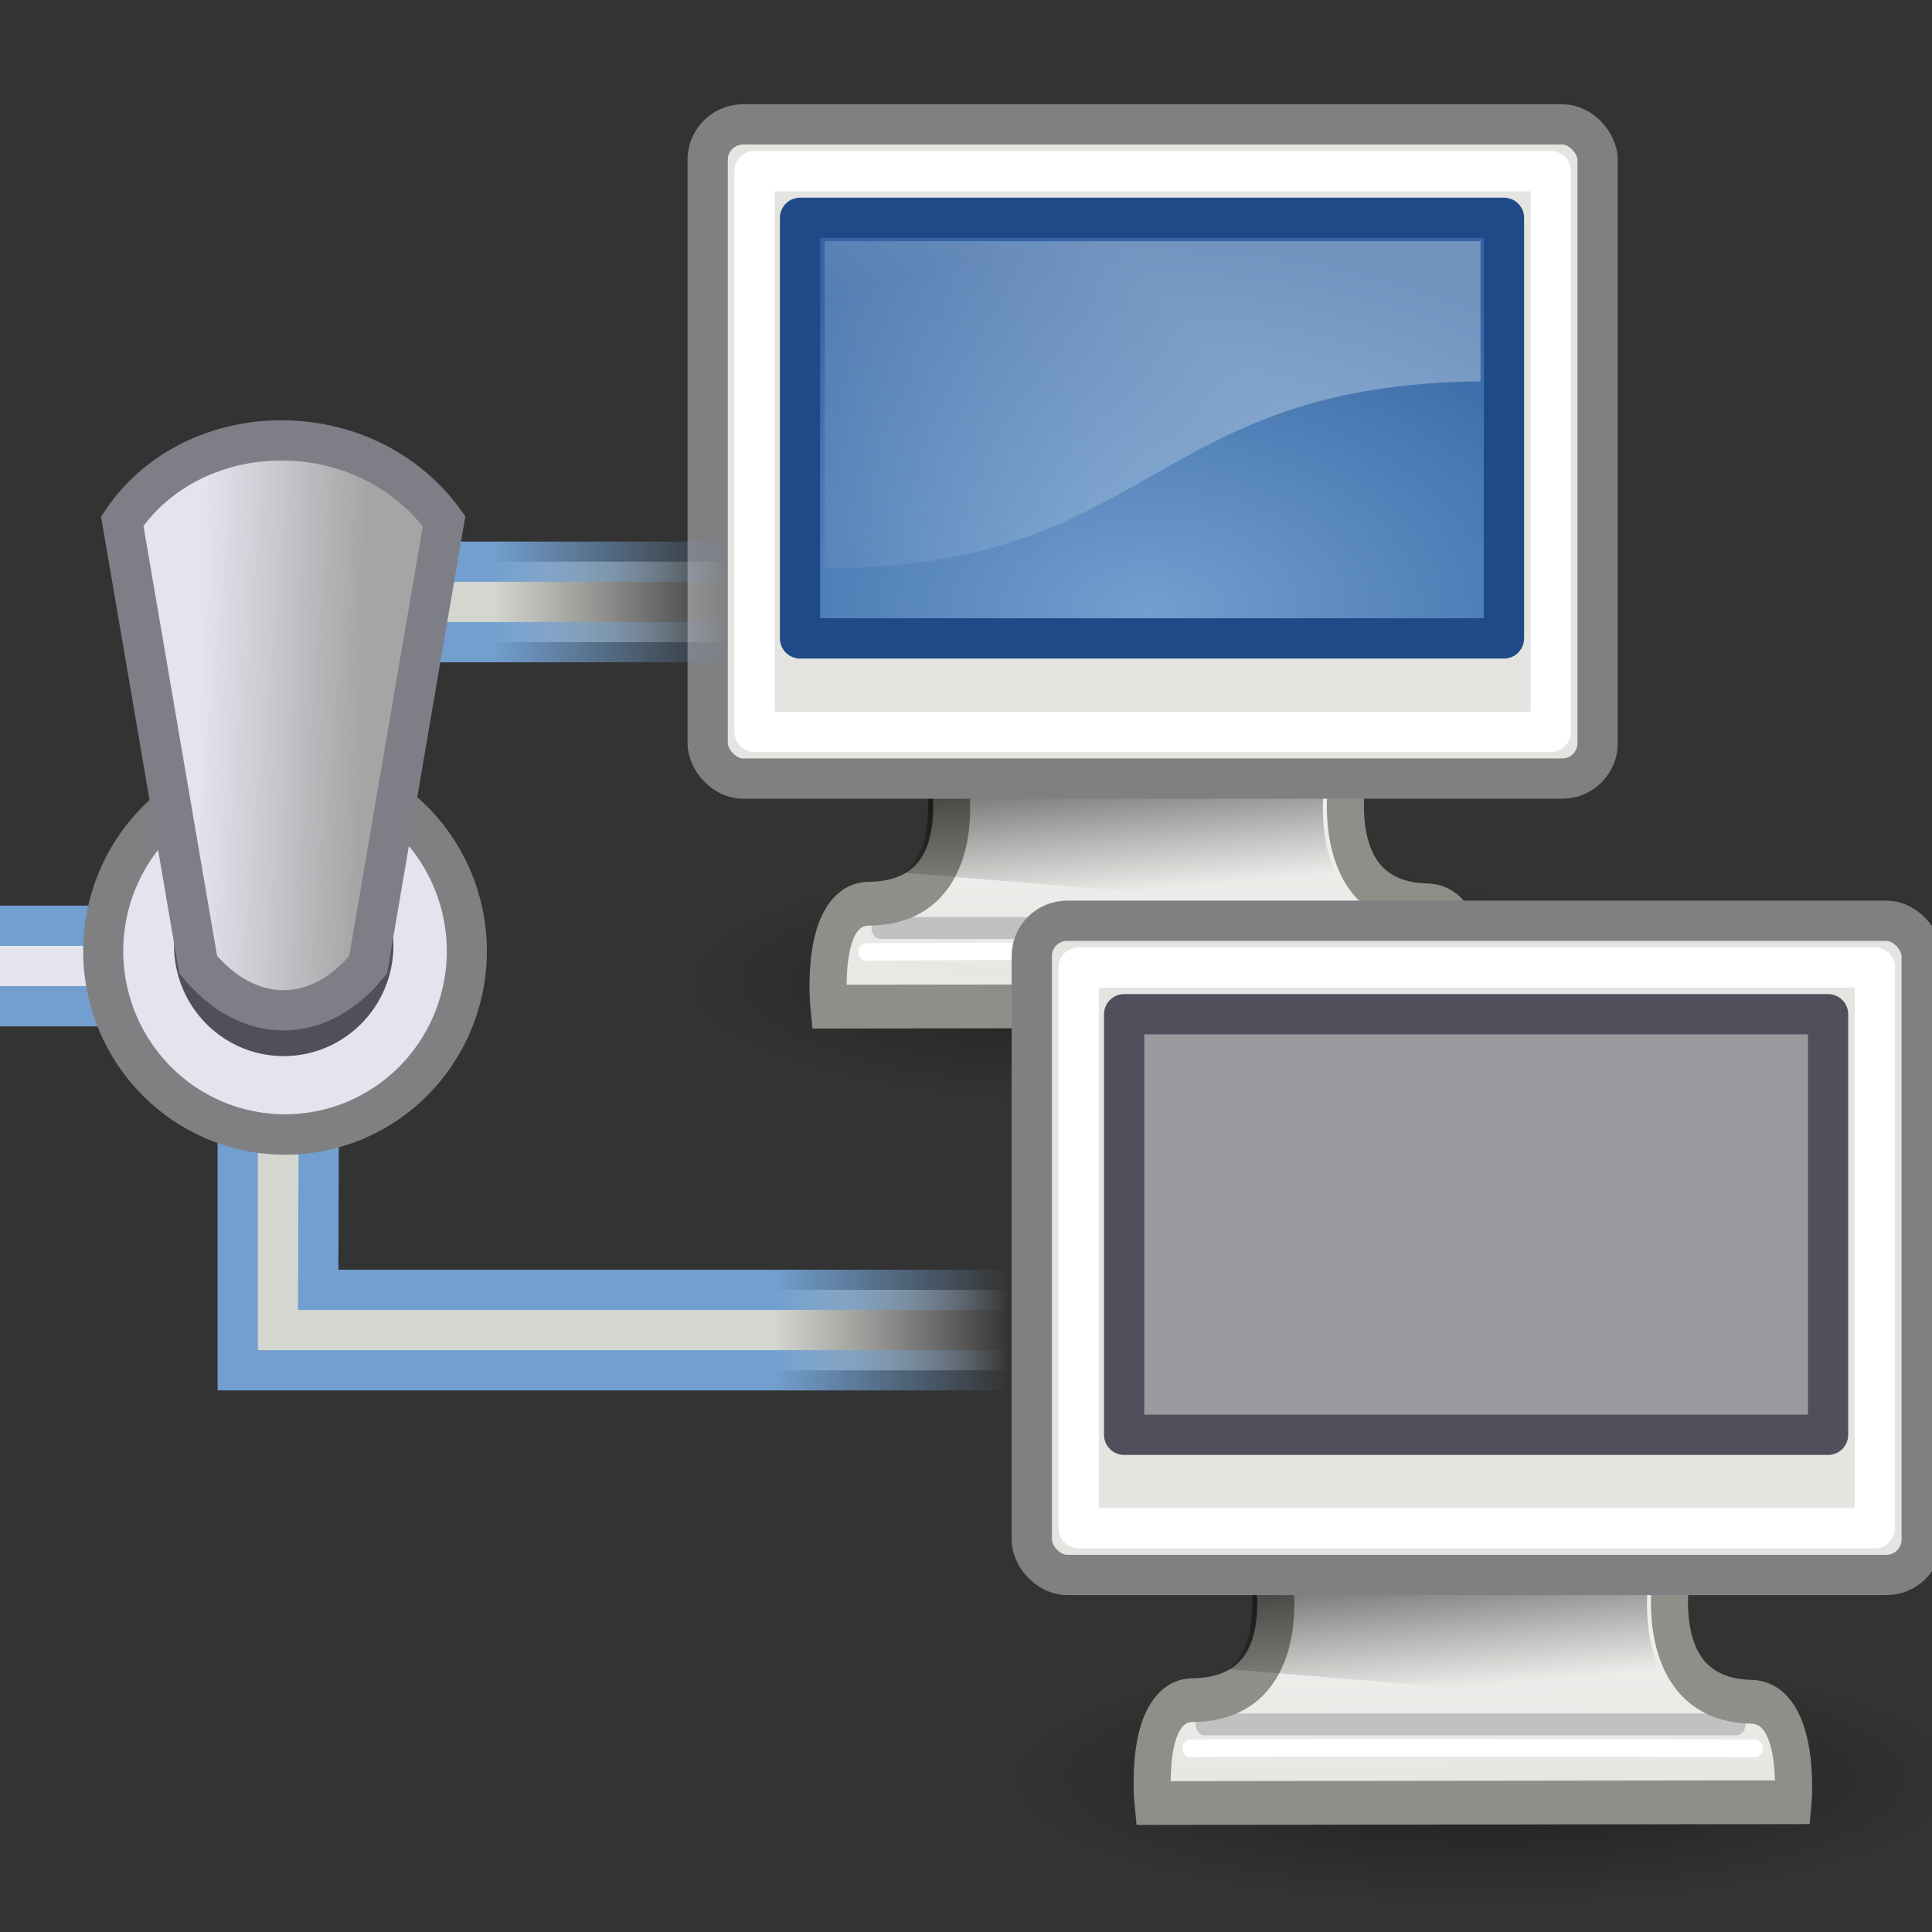 <?xml version="1.0" encoding="UTF-8" standalone="no"?>
<!-- Created with Inkscape (http://www.inkscape.org/) -->
<svg
   xmlns:dc="http://purl.org/dc/elements/1.1/"
   xmlns:cc="http://creativecommons.org/ns#"
   xmlns:rdf="http://www.w3.org/1999/02/22-rdf-syntax-ns#"
   xmlns:svg="http://www.w3.org/2000/svg"
   xmlns="http://www.w3.org/2000/svg"
   xmlns:xlink="http://www.w3.org/1999/xlink"
   xmlns:sodipodi="http://sodipodi.sourceforge.net/DTD/sodipodi-0.dtd"
   xmlns:inkscape="http://www.inkscape.org/namespaces/inkscape"
   width="48px"
   height="48px"
   id="svg3304"
   sodipodi:version="0.32"
   inkscape:version="0.46"
   sodipodi:docbase="/home/dobey/Projects/gnome-icon-theme/scalable/devices"
   sodipodi:docname="disper.svg"
   inkscape:output_extension="org.inkscape.output.svg.inkscape">
  <rect width="100%" height="100%" fill="#333333" stroke="none"/>
  <defs
     id="defs3306">
    <linearGradient
       id="linearGradient5188">
      <stop
         style="stop-color:#e4e4ef;stop-opacity:1;"
         offset="0"
         id="stop5190" />
      <stop
         style="stop-color:#a5a5a5;stop-opacity:1;"
         offset="1"
         id="stop5192" />
    </linearGradient>
    <linearGradient
       id="linearGradient4391">
      <stop
         style="stop-color:#729fcf;stop-opacity:1"
         offset="0"
         id="stop4393" />
      <stop
         style="stop-color:#729fcf;stop-opacity:0"
         offset="1"
         id="stop4395" />
    </linearGradient>
    <linearGradient
       inkscape:collect="always"
       xlink:href="#linearGradient4391"
       id="linearGradient2656"
       gradientUnits="userSpaceOnUse"
       gradientTransform="matrix(-0.909,0,0,1,28.045,9.039)"
       x1="6.503"
       y1="24.5"
       x2="0.055"
       y2="24.5" />
    <linearGradient
       inkscape:collect="always"
       xlink:href="#linearGradient2809"
       id="linearGradient2654"
       gradientUnits="userSpaceOnUse"
       gradientTransform="matrix(-0.909,0,0,1,28.955,6.039)"
       x1="7.503"
       y1="27.5"
       x2="1.055"
       y2="27.5" />
    <linearGradient
       id="linearGradient2809">
      <stop
         style="stop-color:#d3d7cf;stop-opacity:1;"
         offset="0"
         id="stop2811" />
      <stop
         style="stop-color:#eeeeec;stop-opacity:0;"
         offset="1"
         id="stop2813" />
    </linearGradient>
    <linearGradient
       id="linearGradient2240">
      <stop
         id="stop2242"
         offset="0"
         style="stop-color:#ffffff;stop-opacity:1;" />
      <stop
         id="stop2244"
         offset="1"
         style="stop-color:#babdb6" />
    </linearGradient>
    <linearGradient
       id="linearGradient4039">
      <stop
         id="stop4041"
         offset="0"
         style="stop-color:#729fcf" />
      <stop
         id="stop4043"
         offset="1"
         style="stop-color:#3465a4" />
    </linearGradient>
    <linearGradient
       id="linearGradient2287"
       inkscape:collect="always">
      <stop
         id="stop2289"
         offset="0"
         style="stop-color:#ffffff;stop-opacity:1;" />
      <stop
         id="stop2291"
         offset="1"
         style="stop-color:#ffffff;stop-opacity:0;" />
    </linearGradient>
    <linearGradient
       inkscape:collect="always"
       xlink:href="#linearGradient3002"
       id="linearGradient3055"
       gradientUnits="userSpaceOnUse"
       x1="37.211"
       y1="36.355"
       x2="37.211"
       y2="37.519" />
    <linearGradient
       inkscape:collect="always"
       xlink:href="#linearGradient3010"
       id="linearGradient3053"
       gradientUnits="userSpaceOnUse"
       gradientTransform="matrix(0.864,0,0,1.524,-21.872,-17.071)"
       x1="36.315"
       y1="34.612"
       x2="36.315"
       y2="36.529" />
    <linearGradient
       id="linearGradient3002">
      <stop
         style="stop-color:#888a85;stop-opacity:1"
         offset="0"
         id="stop3004" />
      <stop
         style="stop-color:#555753;stop-opacity:1"
         offset="1"
         id="stop3006" />
    </linearGradient>
    <linearGradient
       inkscape:collect="always"
       xlink:href="#linearGradient3002"
       id="linearGradient3059"
       gradientUnits="userSpaceOnUse"
       x1="37.211"
       y1="36.355"
       x2="37.211"
       y2="37.519" />
    <linearGradient
       id="linearGradient3010">
      <stop
         style="stop-color:#2e3436;stop-opacity:1"
         offset="0"
         id="stop3012" />
      <stop
         style="stop-color:#2e3436;stop-opacity:0;"
         offset="1"
         id="stop3014" />
    </linearGradient>
    <linearGradient
       inkscape:collect="always"
       xlink:href="#linearGradient3010"
       id="linearGradient3057"
       gradientUnits="userSpaceOnUse"
       gradientTransform="matrix(0.864,0,0,1.524,-21.872,-17.071)"
       x1="36.315"
       y1="34.612"
       x2="36.315"
       y2="36.529" />
    <linearGradient
       inkscape:collect="always"
       id="linearGradient2954">
      <stop
         style="stop-color:white;stop-opacity:1;"
         offset="0"
         id="stop2956" />
      <stop
         style="stop-color:white;stop-opacity:0;"
         offset="1"
         id="stop2958" />
    </linearGradient>
    <linearGradient
       inkscape:collect="always"
       xlink:href="#linearGradient2954"
       id="linearGradient2970"
       gradientUnits="userSpaceOnUse"
       x1="9.328"
       y1="36.109"
       x2="9.328"
       y2="37.344" />
    <linearGradient
       id="linearGradient2875"
       inkscape:collect="always">
      <stop
         id="stop2877"
         offset="0"
         style="stop-color:#2e3436;stop-opacity:1" />
      <stop
         id="stop2879"
         offset="1"
         style="stop-color:#888a85;stop-opacity:1" />
    </linearGradient>
    <linearGradient
       inkscape:collect="always"
       xlink:href="#linearGradient2875"
       id="linearGradient2968"
       gradientUnits="userSpaceOnUse"
       gradientTransform="matrix(0.864,0,0,1.5,-21.872,-16.25)"
       x1="36.315"
       y1="33.792"
       x2="36.315"
       y2="36.833" />
    <linearGradient
       id="linearGradient2865">
      <stop
         style="stop-color:#73d216;stop-opacity:1"
         offset="0"
         id="stop2867" />
      <stop
         style="stop-color:#4e9a06;stop-opacity:1"
         offset="1"
         id="stop2869" />
    </linearGradient>
    <linearGradient
       inkscape:collect="always"
       xlink:href="#linearGradient2865"
       id="linearGradient2966"
       gradientUnits="userSpaceOnUse"
       gradientTransform="translate(0,1)"
       x1="9.328"
       y1="36.703"
       x2="9.328"
       y2="35.795" />
    <linearGradient
       id="linearGradient2835">
      <stop
         style="stop-color:black;stop-opacity:1;"
         offset="0"
         id="stop2837" />
      <stop
         style="stop-color:white;stop-opacity:0.299;"
         offset="1"
         id="stop2839" />
    </linearGradient>
    <linearGradient
       inkscape:collect="always"
       xlink:href="#linearGradient2835"
       id="linearGradient2841"
       x1="7.562"
       y1="8.812"
       x2="7.562"
       y2="33.576"
       gradientUnits="userSpaceOnUse"
       gradientTransform="translate(0,1)" />
    <linearGradient
       inkscape:collect="always"
       id="linearGradient5258">
      <stop
         style="stop-color:white;stop-opacity:1;"
         offset="0"
         id="stop5260" />
      <stop
         style="stop-color:white;stop-opacity:0;"
         offset="1"
         id="stop5262" />
    </linearGradient>
    <linearGradient
       inkscape:collect="always"
       xlink:href="#linearGradient5258"
       id="linearGradient5264"
       x1="2.985"
       y1="7.637"
       x2="24.985"
       y2="48.59"
       gradientUnits="userSpaceOnUse"
       gradientTransform="matrix(1,0,0,0.97,0,1.167)" />
    <linearGradient
       inkscape:collect="always"
       id="linearGradient5199">
      <stop
         style="stop-color:#888a85;stop-opacity:1"
         offset="0"
         id="stop5201" />
      <stop
         style="stop-color:#2e3436;stop-opacity:1"
         offset="1"
         id="stop5203" />
    </linearGradient>
    <radialGradient
       inkscape:collect="always"
       xlink:href="#linearGradient5199"
       id="radialGradient5205"
       cx="27.982"
       cy="19.163"
       fx="27.982"
       fy="19.163"
       r="16"
       gradientTransform="matrix(1.706,1.246682e-6,0,1.183,-33.116,-6.528)"
       gradientUnits="userSpaceOnUse" />
    <linearGradient
       inkscape:collect="always"
       id="linearGradient6123">
      <stop
         style="stop-color:#babdb6;stop-opacity:1"
         offset="0"
         id="stop6125" />
      <stop
         style="stop-color:#555753;stop-opacity:1"
         offset="1"
         id="stop6127" />
    </linearGradient>
    <linearGradient
       inkscape:collect="always"
       xlink:href="#linearGradient6123"
       id="linearGradient6129"
       x1="13.259"
       y1="3.985"
       x2="20.433"
       y2="42.573"
       gradientUnits="userSpaceOnUse"
       gradientTransform="matrix(1,0,0,0.971,0.985,1.129)" />
    <linearGradient
       id="linearGradient2843">
      <stop
         style="stop-color:black;stop-opacity:1"
         offset="0"
         id="stop2845" />
      <stop
         style="stop-color:#2e3436;stop-opacity:1;"
         offset="1"
         id="stop2847" />
    </linearGradient>
    <linearGradient
       inkscape:collect="always"
       xlink:href="#linearGradient2843"
       id="linearGradient2849"
       x1="5.5"
       y1="39.25"
       x2="5.5"
       y2="41.563"
       gradientUnits="userSpaceOnUse" />
    <linearGradient
       id="linearGradient3063"
       inkscape:collect="always">
      <stop
         id="stop3065"
         offset="0"
         style="stop-color:#555753;stop-opacity:1" />
      <stop
         id="stop3067"
         offset="1"
         style="stop-color:#2e3436;stop-opacity:1" />
    </linearGradient>
    <radialGradient
       inkscape:collect="always"
       xlink:href="#linearGradient3063"
       id="radialGradient3061"
       cx="18.77"
       cy="46.491"
       fx="18.77"
       fy="46.491"
       r="18.959"
       gradientTransform="matrix(1.539,0,0,0.13,-11.268,34.384)"
       gradientUnits="userSpaceOnUse" />
    <radialGradient
       inkscape:collect="always"
       xlink:href="#linearGradient5060"
       id="radialGradient3038"
       gradientUnits="userSpaceOnUse"
       gradientTransform="matrix(-6.28545e-2,0,0,3.294117e-2,46.705,23.922)"
       cx="605.714"
       cy="486.648"
       fx="605.714"
       fy="486.648"
       r="117.143" />
    <linearGradient
       id="linearGradient5060"
       inkscape:collect="always">
      <stop
         id="stop5062"
         offset="0"
         style="stop-color:black;stop-opacity:1;" />
      <stop
         id="stop5064"
         offset="1"
         style="stop-color:black;stop-opacity:0;" />
    </linearGradient>
    <radialGradient
       inkscape:collect="always"
       xlink:href="#linearGradient5060"
       id="radialGradient3036"
       gradientUnits="userSpaceOnUse"
       gradientTransform="matrix(6.28545e-2,0,0,3.294117e-2,1.295,23.922)"
       cx="605.714"
       cy="486.648"
       fx="605.714"
       fy="486.648"
       r="117.143" />
    <linearGradient
       id="linearGradient5048">
      <stop
         id="stop5050"
         offset="0"
         style="stop-color:black;stop-opacity:0;" />
      <stop
         style="stop-color:black;stop-opacity:1;"
         offset="0.5"
         id="stop5056" />
      <stop
         id="stop5052"
         offset="1"
         style="stop-color:black;stop-opacity:0;" />
    </linearGradient>
    <linearGradient
       inkscape:collect="always"
       xlink:href="#linearGradient5048"
       id="linearGradient3034"
       gradientUnits="userSpaceOnUse"
       gradientTransform="matrix(6.28545e-2,0,0,3.294117e-2,1.283,23.922)"
       x1="302.857"
       y1="366.648"
       x2="302.857"
       y2="609.505" />
    <inkscape:perspective
       sodipodi:type="inkscape:persp3d"
       inkscape:vp_x="0 : 24 : 1"
       inkscape:vp_y="0 : 1000 : 0"
       inkscape:vp_z="48 : 24 : 1"
       inkscape:persp3d-origin="24 : 16 : 1"
       id="perspective3203" />
    <linearGradient
       id="linearGradient5233">
      <stop
         style="stop-color:#729fcf;stop-opacity:1;"
         offset="0"
         id="stop5235" />
      <stop
         style="stop-color:#326194;stop-opacity:1;"
         offset="1"
         id="stop5237" />
    </linearGradient>
    <linearGradient
       inkscape:collect="always"
       id="linearGradient5225">
      <stop
         style="stop-color:black;stop-opacity:1;"
         offset="0"
         id="stop5227" />
      <stop
         style="stop-color:black;stop-opacity:0;"
         offset="1"
         id="stop5229" />
    </linearGradient>
    <linearGradient
       id="linearGradient5137">
      <stop
         style="stop-color:#eeeeec;stop-opacity:1;"
         offset="0"
         id="stop5139" />
      <stop
         style="stop-color:#e6e6e3;stop-opacity:1;"
         offset="1"
         id="stop5141" />
    </linearGradient>
    <linearGradient
       inkscape:collect="always"
       id="linearGradient6240">
      <stop
         style="stop-color:#ffffff;stop-opacity:1;"
         offset="0"
         id="stop6242" />
      <stop
         style="stop-color:#ffffff;stop-opacity:0;"
         offset="1"
         id="stop6244" />
    </linearGradient>
    <linearGradient
       id="linearGradient11400">
      <stop
         style="stop-color:#000000;stop-opacity:1;"
         offset="0"
         id="stop11402" />
      <stop
         style="stop-color:#000000;stop-opacity:0;"
         offset="1"
         id="stop11404" />
    </linearGradient>
    <linearGradient
       inkscape:collect="always"
       xlink:href="#linearGradient6240"
       id="linearGradient3309"
       gradientUnits="userSpaceOnUse"
       x1="20.157"
       y1="5.1"
       x2="20.157"
       y2="26.039" />
    <linearGradient
       inkscape:collect="always"
       xlink:href="#linearGradient5137"
       id="linearGradient3823"
       gradientUnits="userSpaceOnUse"
       x1="17.248"
       y1="6.376"
       x2="39.904"
       y2="38.876" />
    <radialGradient
       inkscape:collect="always"
       xlink:href="#linearGradient5233"
       id="radialGradient3825"
       gradientUnits="userSpaceOnUse"
       gradientTransform="matrix(1.233,0,0,0.778,-5.585,2.154)"
       cx="24.006"
       cy="32.997"
       fx="24.006"
       fy="32.997"
       r="19" />
    <linearGradient
       inkscape:collect="always"
       xlink:href="#linearGradient6240"
       id="linearGradient3829"
       gradientUnits="userSpaceOnUse"
       x1="20.157"
       y1="5.1"
       x2="20.157"
       y2="26.039" />
    <radialGradient
       inkscape:collect="always"
       xlink:href="#linearGradient5225"
       id="radialGradient4942"
       gradientUnits="userSpaceOnUse"
       gradientTransform="matrix(1,0,0,0.248,0,32.117)"
       cx="23.938"
       cy="42.688"
       fx="23.938"
       fy="42.688"
       r="23.76" />
    <linearGradient
       inkscape:collect="always"
       xlink:href="#linearGradient5137"
       id="linearGradient4944"
       gradientUnits="userSpaceOnUse"
       gradientTransform="matrix(1,0,0,1.042,0,-36.773)"
       x1="31.743"
       y1="37.842"
       x2="31.861"
       y2="43.826" />
    <linearGradient
       inkscape:collect="always"
       xlink:href="#linearGradient11400"
       id="linearGradient4946"
       gradientUnits="userSpaceOnUse"
       gradientTransform="matrix(0.836,0,0,1,3.974,-35.299)"
       x1="23.155"
       y1="34.573"
       x2="23.529"
       y2="40.22" />
    <radialGradient
       inkscape:collect="always"
       xlink:href="#linearGradient4039"
       id="radialGradient4948"
       gradientUnits="userSpaceOnUse"
       gradientTransform="matrix(0.602,0,1.4950589e-5,0.376,-181.317,-7.857)"
       cx="213.016"
       cy="56.565"
       fx="213.016"
       fy="56.565"
       r="21.006" />
    <linearGradient
       inkscape:collect="always"
       xlink:href="#linearGradient2287"
       id="linearGradient4950"
       gradientUnits="userSpaceOnUse"
       gradientTransform="matrix(1.002,0,0,1,-64.026,2.5)"
       x1="9.055"
       y1="2.028"
       x2="1.63"
       y2="10" />
    <radialGradient
       inkscape:collect="always"
       xlink:href="#linearGradient5225"
       id="radialGradient4952"
       gradientUnits="userSpaceOnUse"
       gradientTransform="matrix(1,0,0,0.248,0,32.117)"
       cx="23.938"
       cy="42.688"
       fx="23.938"
       fy="42.688"
       r="23.76" />
    <linearGradient
       inkscape:collect="always"
       xlink:href="#linearGradient5137"
       id="linearGradient4954"
       gradientUnits="userSpaceOnUse"
       gradientTransform="matrix(1,0,0,1.042,0,-36.773)"
       x1="31.743"
       y1="37.842"
       x2="31.861"
       y2="43.826" />
    <linearGradient
       inkscape:collect="always"
       xlink:href="#linearGradient11400"
       id="linearGradient4956"
       gradientUnits="userSpaceOnUse"
       gradientTransform="matrix(0.836,0,0,1,3.974,-35.299)"
       x1="23.155"
       y1="34.573"
       x2="23.529"
       y2="40.22" />
    <radialGradient
       inkscape:collect="always"
       xlink:href="#linearGradient4039"
       id="radialGradient4958"
       gradientUnits="userSpaceOnUse"
       gradientTransform="matrix(0.602,0,1.4950589e-5,0.376,-181.317,-7.857)"
       cx="213.016"
       cy="56.565"
       fx="213.016"
       fy="56.565"
       r="21.006" />
    <linearGradient
       inkscape:collect="always"
       xlink:href="#linearGradient2287"
       id="linearGradient4960"
       gradientUnits="userSpaceOnUse"
       gradientTransform="matrix(1.002,0,0,1,-64.026,2.5)"
       x1="9.055"
       y1="2.028"
       x2="1.63"
       y2="10" />
    <radialGradient
       inkscape:collect="always"
       xlink:href="#linearGradient5225"
       id="radialGradient4986"
       gradientUnits="userSpaceOnUse"
       gradientTransform="matrix(1,0,0,0.248,0,32.117)"
       cx="23.938"
       cy="42.688"
       fx="23.938"
       fy="42.688"
       r="23.76" />
    <linearGradient
       inkscape:collect="always"
       xlink:href="#linearGradient5137"
       id="linearGradient4988"
       gradientUnits="userSpaceOnUse"
       gradientTransform="matrix(1,0,0,1.042,0,-36.773)"
       x1="31.743"
       y1="37.842"
       x2="31.861"
       y2="43.826" />
    <linearGradient
       inkscape:collect="always"
       xlink:href="#linearGradient11400"
       id="linearGradient4990"
       gradientUnits="userSpaceOnUse"
       gradientTransform="matrix(0.836,0,0,1,3.974,-35.299)"
       x1="23.155"
       y1="34.573"
       x2="23.529"
       y2="40.22" />
    <radialGradient
       inkscape:collect="always"
       xlink:href="#linearGradient4039"
       id="radialGradient4992"
       gradientUnits="userSpaceOnUse"
       gradientTransform="matrix(0.602,0,1.4950589e-5,0.376,-181.317,-7.857)"
       cx="213.016"
       cy="56.565"
       fx="213.016"
       fy="56.565"
       r="21.006" />
    <linearGradient
       inkscape:collect="always"
       xlink:href="#linearGradient2287"
       id="linearGradient4994"
       gradientUnits="userSpaceOnUse"
       gradientTransform="matrix(1.002,0,0,1,-64.026,2.5)"
       x1="9.055"
       y1="2.028"
       x2="1.63"
       y2="10" />
    <radialGradient
       inkscape:collect="always"
       xlink:href="#linearGradient5225"
       id="radialGradient4996"
       gradientUnits="userSpaceOnUse"
       gradientTransform="matrix(1,0,0,0.248,0,32.117)"
       cx="23.938"
       cy="42.688"
       fx="23.938"
       fy="42.688"
       r="23.76" />
    <linearGradient
       inkscape:collect="always"
       xlink:href="#linearGradient5137"
       id="linearGradient4998"
       gradientUnits="userSpaceOnUse"
       gradientTransform="matrix(1,0,0,1.042,0,-36.773)"
       x1="31.743"
       y1="37.842"
       x2="31.861"
       y2="43.826" />
    <linearGradient
       inkscape:collect="always"
       xlink:href="#linearGradient11400"
       id="linearGradient5000"
       gradientUnits="userSpaceOnUse"
       gradientTransform="matrix(0.836,0,0,1,3.974,-35.299)"
       x1="23.155"
       y1="34.573"
       x2="23.529"
       y2="40.22" />
    <radialGradient
       inkscape:collect="always"
       xlink:href="#linearGradient4039"
       id="radialGradient5002"
       gradientUnits="userSpaceOnUse"
       gradientTransform="matrix(0.602,0,1.4950589e-5,0.376,-181.317,-7.857)"
       cx="213.016"
       cy="56.565"
       fx="213.016"
       fy="56.565"
       r="21.006" />
    <linearGradient
       inkscape:collect="always"
       xlink:href="#linearGradient2287"
       id="linearGradient5004"
       gradientUnits="userSpaceOnUse"
       gradientTransform="matrix(1.002,0,0,1,-64.026,2.5)"
       x1="9.055"
       y1="2.028"
       x2="1.63"
       y2="10" />
    <radialGradient
       inkscape:collect="always"
       xlink:href="#linearGradient5225"
       id="radialGradient5030"
       gradientUnits="userSpaceOnUse"
       gradientTransform="matrix(1,0,0,0.248,0,32.117)"
       cx="23.938"
       cy="42.688"
       fx="23.938"
       fy="42.688"
       r="23.76" />
    <linearGradient
       inkscape:collect="always"
       xlink:href="#linearGradient5137"
       id="linearGradient5032"
       gradientUnits="userSpaceOnUse"
       gradientTransform="matrix(1,0,0,1.042,0,-36.773)"
       x1="31.743"
       y1="37.842"
       x2="31.861"
       y2="43.826" />
    <linearGradient
       inkscape:collect="always"
       xlink:href="#linearGradient11400"
       id="linearGradient5034"
       gradientUnits="userSpaceOnUse"
       gradientTransform="matrix(0.836,0,0,1,3.974,-35.299)"
       x1="23.155"
       y1="34.573"
       x2="23.529"
       y2="40.22" />
    <radialGradient
       inkscape:collect="always"
       xlink:href="#linearGradient4039"
       id="radialGradient5036"
       gradientUnits="userSpaceOnUse"
       gradientTransform="matrix(0.602,0,1.4950589e-5,0.376,-181.317,-7.857)"
       cx="213.016"
       cy="56.565"
       fx="213.016"
       fy="56.565"
       r="21.006" />
    <linearGradient
       inkscape:collect="always"
       xlink:href="#linearGradient2287"
       id="linearGradient5038"
       gradientUnits="userSpaceOnUse"
       gradientTransform="matrix(1.002,0,0,1,-64.026,2.5)"
       x1="9.055"
       y1="2.028"
       x2="1.63"
       y2="10" />
    <radialGradient
       inkscape:collect="always"
       xlink:href="#linearGradient5225"
       id="radialGradient5040"
       gradientUnits="userSpaceOnUse"
       gradientTransform="matrix(1,0,0,0.248,0,32.117)"
       cx="23.938"
       cy="42.688"
       fx="23.938"
       fy="42.688"
       r="23.76" />
    <linearGradient
       inkscape:collect="always"
       xlink:href="#linearGradient5137"
       id="linearGradient5042"
       gradientUnits="userSpaceOnUse"
       gradientTransform="matrix(1,0,0,1.042,0,-36.773)"
       x1="31.743"
       y1="37.842"
       x2="31.861"
       y2="43.826" />
    <linearGradient
       inkscape:collect="always"
       xlink:href="#linearGradient11400"
       id="linearGradient5044"
       gradientUnits="userSpaceOnUse"
       gradientTransform="matrix(0.836,0,0,1,3.974,-35.299)"
       x1="23.155"
       y1="34.573"
       x2="23.529"
       y2="40.22" />
    <radialGradient
       inkscape:collect="always"
       xlink:href="#linearGradient4039"
       id="radialGradient5046"
       gradientUnits="userSpaceOnUse"
       gradientTransform="matrix(0.602,0,1.4950589e-5,0.376,-181.317,-7.857)"
       cx="213.016"
       cy="56.565"
       fx="213.016"
       fy="56.565"
       r="21.006" />
    <linearGradient
       inkscape:collect="always"
       xlink:href="#linearGradient2287"
       id="linearGradient5049"
       gradientUnits="userSpaceOnUse"
       gradientTransform="matrix(1.002,0,0,1,-64.026,2.5)"
       x1="9.055"
       y1="2.028"
       x2="1.63"
       y2="10" />
    <linearGradient
       inkscape:collect="always"
       xlink:href="#linearGradient2809"
       id="linearGradient5093"
       gradientUnits="userSpaceOnUse"
       gradientTransform="matrix(-0.909,0,0,1,28.955,6.039)"
       x1="7.503"
       y1="27.5"
       x2="1.055"
       y2="27.5" />
    <linearGradient
       inkscape:collect="always"
       xlink:href="#linearGradient4391"
       id="linearGradient5095"
       gradientUnits="userSpaceOnUse"
       gradientTransform="matrix(-0.909,0,0,1,28.045,9.039)"
       x1="6.503"
       y1="24.5"
       x2="0.055"
       y2="24.5" />
    <linearGradient
       inkscape:collect="always"
       xlink:href="#linearGradient2809"
       id="linearGradient5103"
       gradientUnits="userSpaceOnUse"
       gradientTransform="matrix(-0.909,0,0,1,28.955,6.039)"
       x1="7.503"
       y1="27.5"
       x2="1.055"
       y2="27.5" />
    <linearGradient
       inkscape:collect="always"
       xlink:href="#linearGradient4391"
       id="linearGradient5105"
       gradientUnits="userSpaceOnUse"
       gradientTransform="matrix(-0.909,0,0,1,28.045,9.039)"
       x1="6.503"
       y1="24.5"
       x2="0.055"
       y2="24.5" />
    <linearGradient
       inkscape:collect="always"
       xlink:href="#linearGradient2809"
       id="linearGradient5109"
       gradientUnits="userSpaceOnUse"
       gradientTransform="matrix(-0.909,0,0,1,28.52,7.065)"
       x1="7.503"
       y1="27.5"
       x2="1.055"
       y2="27.5" />
    <linearGradient
       inkscape:collect="always"
       xlink:href="#linearGradient4391"
       id="linearGradient5111"
       gradientUnits="userSpaceOnUse"
       gradientTransform="matrix(-0.909,0,0,1,27.61,10.065)"
       x1="6.503"
       y1="24.5"
       x2="0.055"
       y2="24.5" />
    <linearGradient
       inkscape:collect="always"
       xlink:href="#linearGradient2809"
       id="linearGradient5115"
       gradientUnits="userSpaceOnUse"
       gradientTransform="matrix(-0.909,0,0,1,23.968,14.048)"
       x1="7.503"
       y1="27.5"
       x2="1.055"
       y2="27.5" />
    <linearGradient
       inkscape:collect="always"
       xlink:href="#linearGradient4391"
       id="linearGradient5117"
       gradientUnits="userSpaceOnUse"
       gradientTransform="matrix(-0.909,0,0,1,23.058,17.048)"
       x1="6.503"
       y1="24.5"
       x2="0.055"
       y2="24.5" />
    <linearGradient
       inkscape:collect="always"
       xlink:href="#linearGradient2809"
       id="linearGradient5123"
       gradientUnits="userSpaceOnUse"
       gradientTransform="matrix(0,0.909,1,0,-16.456,24.824)"
       x1="7.503"
       y1="27.5"
       x2="5.09"
       y2="27.5" />
    <linearGradient
       inkscape:collect="always"
       xlink:href="#linearGradient4391"
       id="linearGradient5125"
       gradientUnits="userSpaceOnUse"
       gradientTransform="matrix(0,0.909,1,0,-13.456,25.733)"
       x1="6.503"
       y1="24.5"
       x2="4.09"
       y2="24.5" />
    <linearGradient
       inkscape:collect="always"
       xlink:href="#linearGradient2809"
       id="linearGradient5129"
       gradientUnits="userSpaceOnUse"
       gradientTransform="matrix(-0.909,0,0,-1,21.536,43.975)"
       x1="7.503"
       y1="27.5"
       x2="1.055"
       y2="27.5" />
    <linearGradient
       inkscape:collect="always"
       xlink:href="#linearGradient4391"
       id="linearGradient5131"
       gradientUnits="userSpaceOnUse"
       gradientTransform="matrix(-0.909,0,0,-1,20.627,40.975)"
       x1="6.503"
       y1="24.5"
       x2="0.055"
       y2="24.5" />
    <linearGradient
       inkscape:collect="always"
       xlink:href="#linearGradient2809"
       id="linearGradient5142"
       gradientUnits="userSpaceOnUse"
       gradientTransform="matrix(-0.909,0,0,1,28.52,7.065)"
       x1="7.503"
       y1="27.5"
       x2="1.055"
       y2="27.5" />
    <linearGradient
       inkscape:collect="always"
       xlink:href="#linearGradient4391"
       id="linearGradient5144"
       gradientUnits="userSpaceOnUse"
       gradientTransform="matrix(-0.909,0,0,1,27.61,10.065)"
       x1="6.503"
       y1="24.5"
       x2="0.055"
       y2="24.5" />
    <linearGradient
       inkscape:collect="always"
       xlink:href="#linearGradient2809"
       id="linearGradient5146"
       gradientUnits="userSpaceOnUse"
       gradientTransform="matrix(-0.909,0,0,-1,21.536,43.975)"
       x1="7.503"
       y1="27.5"
       x2="1.055"
       y2="27.5" />
    <linearGradient
       inkscape:collect="always"
       xlink:href="#linearGradient4391"
       id="linearGradient5148"
       gradientUnits="userSpaceOnUse"
       gradientTransform="matrix(-0.909,0,0,-1,20.627,40.975)"
       x1="6.503"
       y1="24.5"
       x2="0.055"
       y2="24.5" />
    <linearGradient
       inkscape:collect="always"
       xlink:href="#linearGradient5188"
       id="linearGradient5198"
       x1="6.714"
       y1="15.379"
       x2="11.756"
       y2="15.467"
       gradientUnits="userSpaceOnUse"
       gradientTransform="matrix(0.81,0,0,0.636,-0.514,8.696)" />
  </defs>
  <sodipodi:namedview
     id="base"
     pagecolor="#ffffff"
     bordercolor="#849193"
     borderopacity="1"
     inkscape:pageopacity="0.0"
     inkscape:pageshadow="2"
     inkscape:zoom="4"
     inkscape:cx="22.289409"
     inkscape:cy="33.246823"
     inkscape:current-layer="layer1"
     showgrid="false"
     inkscape:grid-bbox="true"
     inkscape:document-units="px"
     inkscape:showpageshadow="false"
     showborder="true"
     inkscape:window-width="1272"
     inkscape:window-height="725"
     inkscape:window-x="0"
     inkscape:window-y="25"
     showguides="true"
     inkscape:guide-bbox="true"
     inkscape:grid-points="true" />
  <g
     id="layer1"
     inkscape:label="Layer 1"
     inkscape:groupmode="layer">
    <path
       style="fill:#e4e4ef;fill-opacity:1;stroke:#729fcf;stroke-width:1;stroke-linecap:butt;stroke-linejoin:miter;stroke-miterlimit:4;stroke-dasharray:none;stroke-opacity:1"
       d="M 0,25 L 4.69,25 L 4.69,23 L 0,23"
       id="path5170"
       sodipodi:nodetypes="cccc" />
    <g
       id="g4744"
       transform="matrix(1.161,0,0,1.161,90.17,-0.393)">
      <g
         id="g3799"
         transform="matrix(0.444,0,0,0.524,-63.74,16.835)">
        <path
           sodipodi:type="arc"
           style="opacity:0.4;fill:url(#radialGradient5030);fill-opacity:1;fill-rule:evenodd;stroke:none;stroke-width:1px;stroke-linecap:butt;stroke-linejoin:miter;stroke-opacity:1"
           id="path3801"
           sodipodi:cx="23.9375"
           sodipodi:cy="42.6875"
           sodipodi:rx="23.75956"
           sodipodi:ry="5.8835783"
           d="M 47.697,42.688 A 23.76,5.884 0 1 1 0.178,42.688 A 23.76,5.884 0 1 1 47.697,42.688 z"
           transform="matrix(0.968,0,0,0.864,1.448,-28.274)" />
        <path
           style="opacity:1;fill:url(#linearGradient5032);fill-opacity:1;fill-rule:evenodd;stroke:#8d9088;stroke-width:1.787;stroke-linecap:butt;stroke-linejoin:miter;marker:none;marker-start:none;marker-mid:none;marker-end:none;stroke-miterlimit:4;stroke-dasharray:none;stroke-dashoffset:0;stroke-opacity:1;visibility:visible;display:inline;overflow:visible"
           d="M 14.375,0.237 C 14.375,0.237 15.592,5.377 10.519,5.425 C 8.089,5.448 8.587,9.628 8.587,9.628 L 39.433,9.595 C 39.433,9.595 39.852,5.538 37.411,5.491 C 32.423,5.395 33.6,0.172 33.6,0.172 L 14.375,0.237 z"
           id="path3803"
           sodipodi:nodetypes="csccscc" />
        <path
           style="opacity:0.6;fill:url(#linearGradient5034);fill-opacity:1;fill-rule:evenodd;stroke:none;stroke-width:1px;stroke-linecap:butt;stroke-linejoin:miter;stroke-opacity:1"
           d="M 13.378,0.484 C 13.398,2.636 13.253,3.231 12.274,4.164 L 34.655,5.734 C 32.567,4.734 32.173,2.316 32.488,0.261 L 13.378,0.484 z"
           id="path3811"
           sodipodi:nodetypes="ccccc" />
        <path
           style="fill:none;fill-opacity:1;fill-rule:evenodd;stroke:#8d8d8f;stroke-width:0.894;stroke-linecap:round;stroke-linejoin:miter;stroke-miterlimit:4;stroke-dasharray:none;stroke-opacity:0.439"
           d="M 11.087,6.417 C 17.266,6.419 36.694,6.417 36.694,6.417"
           id="path3815"
           sodipodi:nodetypes="cc" />
        <path
           sodipodi:nodetypes="cc"
           id="path3817"
           d="M 10.371,7.398 C 16.733,7.326 37.615,7.398 37.615,7.398"
           style="fill:none;fill-opacity:1;fill-rule:evenodd;stroke:#ffffff;stroke-width:0.715;stroke-linecap:round;stroke-linejoin:miter;stroke-miterlimit:4;stroke-dasharray:none;stroke-opacity:1" />
      </g>
      <rect
         style="fill:#e4e4e1;fill-opacity:1;fill-rule:nonzero;stroke:#808083;stroke-width:0.862;stroke-linecap:round;stroke-linejoin:round;marker:none;marker-start:none;marker-mid:none;marker-end:none;stroke-miterlimit:4;stroke-dasharray:none;stroke-dashoffset:0;stroke-opacity:1;visibility:visible;display:inline;overflow:visible"
         id="rect1432"
         width="19.044"
         height="14"
         x="-62.522"
         y="3"
         rx="0.759"
         ry="0.756" />
      <rect
         style="fill:none;fill-opacity:1;fill-rule:nonzero;stroke:#ffffff;stroke-width:0.862;stroke-linecap:round;stroke-linejoin:round;marker:none;marker-start:none;marker-mid:none;marker-end:none;stroke-miterlimit:4;stroke-dasharray:none;stroke-dashoffset:0;stroke-opacity:1;visibility:visible;display:inline;overflow:visible"
         id="rect1434"
         width="17.04"
         height="12"
         x="-61.52"
         y="4"
         rx="0"
         ry="0" />
      <rect
         style="fill:url(#radialGradient5036);fill-opacity:1;fill-rule:nonzero;stroke:#204a87;stroke-width:0.862;stroke-linecap:round;stroke-linejoin:round;marker:none;marker-start:none;marker-mid:none;marker-end:none;stroke-miterlimit:4;stroke-dasharray:none;stroke-dashoffset:0;stroke-opacity:1;visibility:visible;display:inline;overflow:visible"
         id="rect1436"
         width="15.063"
         height="9"
         x="-60.545"
         y="5" />
      <path
         style="opacity:0.302;fill:url(#linearGradient5038);fill-opacity:1;fill-rule:nonzero;stroke:none;stroke-width:1;stroke-linecap:round;stroke-linejoin:round;marker:none;marker-start:none;marker-mid:none;marker-end:none;stroke-miterlimit:4;stroke-dashoffset:0;stroke-opacity:1;visibility:visible;display:inline;overflow:visible"
         d="M -60.016,5.5 L -45.984,5.5 L -45.984,8.5 C -53.063,8.562 -53,12.5 -60.016,12.5 L -60.016,5.5 z"
         id="rect2260"
         sodipodi:nodetypes="ccccc" />
    </g>
    <g
       transform="matrix(1.161,0,0,1.161,98.222,19.393)"
       id="g4886">
      <g
         transform="matrix(0.444,0,0,0.524,-63.74,16.835)"
         id="g4888">
        <path
           transform="matrix(0.968,0,0,0.864,1.448,-28.274)"
           d="M 47.697,42.688 A 23.76,5.884 0 1 1 0.178,42.688 A 23.76,5.884 0 1 1 47.697,42.688 z"
           sodipodi:ry="5.8835783"
           sodipodi:rx="23.75956"
           sodipodi:cy="42.6875"
           sodipodi:cx="23.9375"
           id="path4890"
           style="opacity:0.4;fill:url(#radialGradient5040);fill-opacity:1;fill-rule:evenodd;stroke:none;stroke-width:1px;stroke-linecap:butt;stroke-linejoin:miter;stroke-opacity:1"
           sodipodi:type="arc" />
        <path
           sodipodi:nodetypes="csccscc"
           id="path4892"
           d="M 14.375,0.237 C 14.375,0.237 15.592,5.377 10.519,5.425 C 8.089,5.448 8.587,9.628 8.587,9.628 L 39.433,9.595 C 39.433,9.595 39.852,5.538 37.411,5.491 C 32.423,5.395 33.6,0.172 33.6,0.172 L 14.375,0.237 z"
           style="opacity:1;fill:url(#linearGradient5042);fill-opacity:1;fill-rule:evenodd;stroke:#8d9088;stroke-width:1.787;stroke-linecap:butt;stroke-linejoin:miter;marker:none;marker-start:none;marker-mid:none;marker-end:none;stroke-miterlimit:4;stroke-dasharray:none;stroke-dashoffset:0;stroke-opacity:1;visibility:visible;display:inline;overflow:visible" />
        <path
           sodipodi:nodetypes="ccccc"
           id="path4894"
           d="M 13.378,0.484 C 13.398,2.636 13.253,3.231 12.274,4.164 L 34.655,5.734 C 32.567,4.734 32.173,2.316 32.488,0.261 L 13.378,0.484 z"
           style="opacity:0.6;fill:url(#linearGradient5044);fill-opacity:1;fill-rule:evenodd;stroke:none;stroke-width:1px;stroke-linecap:butt;stroke-linejoin:miter;stroke-opacity:1" />
        <path
           sodipodi:nodetypes="cc"
           id="path4896"
           d="M 11.087,6.417 C 17.266,6.419 36.694,6.417 36.694,6.417"
           style="fill:none;fill-opacity:1;fill-rule:evenodd;stroke:#8d8d8f;stroke-width:0.894;stroke-linecap:round;stroke-linejoin:miter;stroke-miterlimit:4;stroke-dasharray:none;stroke-opacity:0.439" />
        <path
           style="fill:none;fill-opacity:1;fill-rule:evenodd;stroke:#ffffff;stroke-width:0.715;stroke-linecap:round;stroke-linejoin:miter;stroke-miterlimit:4;stroke-dasharray:none;stroke-opacity:1"
           d="M 10.371,7.398 C 16.733,7.326 37.615,7.398 37.615,7.398"
           id="path4898"
           sodipodi:nodetypes="cc" />
      </g>
      <rect
         ry="0.756"
         rx="0.759"
         y="3"
         x="-62.522"
         height="14"
         width="19.044"
         id="rect4900"
         style="fill:#e4e4e1;fill-opacity:1;fill-rule:nonzero;stroke:#808083;stroke-width:0.862;stroke-linecap:round;stroke-linejoin:round;marker:none;marker-start:none;marker-mid:none;marker-end:none;stroke-miterlimit:4;stroke-dasharray:none;stroke-dashoffset:0;stroke-opacity:1;visibility:visible;display:inline;overflow:visible" />
      <rect
         ry="0"
         rx="0"
         y="4"
         x="-61.52"
         height="12"
         width="17.04"
         id="rect4902"
         style="fill:none;fill-opacity:1;fill-rule:nonzero;stroke:#ffffff;stroke-width:0.862;stroke-linecap:round;stroke-linejoin:round;marker:none;marker-start:none;marker-mid:none;marker-end:none;stroke-miterlimit:4;stroke-dasharray:none;stroke-dashoffset:0;stroke-opacity:1;visibility:visible;display:inline;overflow:visible" />
      <rect
         style="fill:#50505d;fill-opacity:0.502;fill-rule:nonzero;stroke:#50505d;stroke-width:0.862;stroke-linecap:round;stroke-linejoin:round;marker:none;marker-start:none;marker-mid:none;marker-end:none;stroke-miterlimit:4;stroke-dasharray:none;stroke-dashoffset:0;stroke-opacity:1;visibility:visible;display:inline;overflow:visible"
         id="rect5200"
         width="15.063"
         height="9"
         x="-60.545"
         y="5" />
    </g>
    <g
       id="g5138"
       transform="translate(-2.475,-1.52)">
      <path
         sodipodi:nodetypes="cccccc"
         id="path6845"
         d="M 28.065,33.565 L 10.381,33.565 L 10.4,27.475 C 9.727,27.601 9.054,27.584 8.381,27.475 L 8.381,35.565 L 28.065,35.565"
         style="fill:url(#linearGradient5142);fill-opacity:1;stroke:url(#linearGradient5144);stroke-width:1;stroke-linecap:round;stroke-linejoin:miter;stroke-miterlimit:4;stroke-dasharray:none;stroke-opacity:1" />
      <path
         style="fill:url(#linearGradient5146);fill-opacity:1;stroke:url(#linearGradient5148);stroke-width:1;stroke-linecap:round;stroke-linejoin:miter;stroke-miterlimit:4;stroke-dasharray:none;stroke-opacity:1"
         d="M 21.081,17.475 L 10.344,17.475 L 10.363,20.46 C 9.69,20.315 9.017,20.254 8.343,20.46 L 8.343,15.475 L 21.081,15.475"
         id="path5127"
         sodipodi:nodetypes="cccccc" />
    </g>
    <path
       sodipodi:type="arc"
       style="opacity:1;fill:#e4e4ef;fill-opacity:1;fill-rule:evenodd;stroke:#808083;stroke-width:1.502;stroke-linecap:butt;stroke-linejoin:miter;stroke-miterlimit:4;stroke-dasharray:none;stroke-dashoffset:0;stroke-opacity:1"
       id="path5073"
       sodipodi:cx="12.1875"
       sodipodi:cy="26.4375"
       sodipodi:rx="6.8125"
       sodipodi:ry="6.8125"
       d="M 19,26.438 A 6.812,6.812 0 1 1 5.375,26.438 A 6.812,6.812 0 1 1 19,26.438 z"
       transform="matrix(0.663,0,0,0.669,-0.999,5.942)" />
    <path
       transform="matrix(0.327,0,0,0.33,3.064,14.764)"
       d="M 19,26.438 A 6.812,6.812 0 1 1 5.375,26.438 A 6.812,6.812 0 1 1 19,26.438 z"
       sodipodi:ry="6.8125"
       sodipodi:rx="6.8125"
       sodipodi:cy="26.4375"
       sodipodi:cx="12.1875"
       id="path5186"
       style="opacity:1;fill:#50505d;fill-opacity:1;fill-rule:evenodd;stroke:#50505d;stroke-width:3.042;stroke-linecap:butt;stroke-linejoin:miter;stroke-miterlimit:4;stroke-dasharray:none;stroke-dashoffset:0;stroke-opacity:1"
       sodipodi:type="arc" />
    <path
       style="fill:url(#linearGradient5198);fill-opacity:1;fill-rule:evenodd;stroke:#7e7e87;stroke-width:1px;stroke-linecap:butt;stroke-linejoin:miter;stroke-opacity:1"
       d="M 4.923,23.966 C 6.206,25.518 7.963,25.44 9.147,23.966 L 11.033,12.949 C 9.059,10.234 4.814,10.311 3.037,12.949 L 4.923,23.966 z"
       id="path5184"
       sodipodi:nodetypes="ccccc" />
  </g>
</svg>
